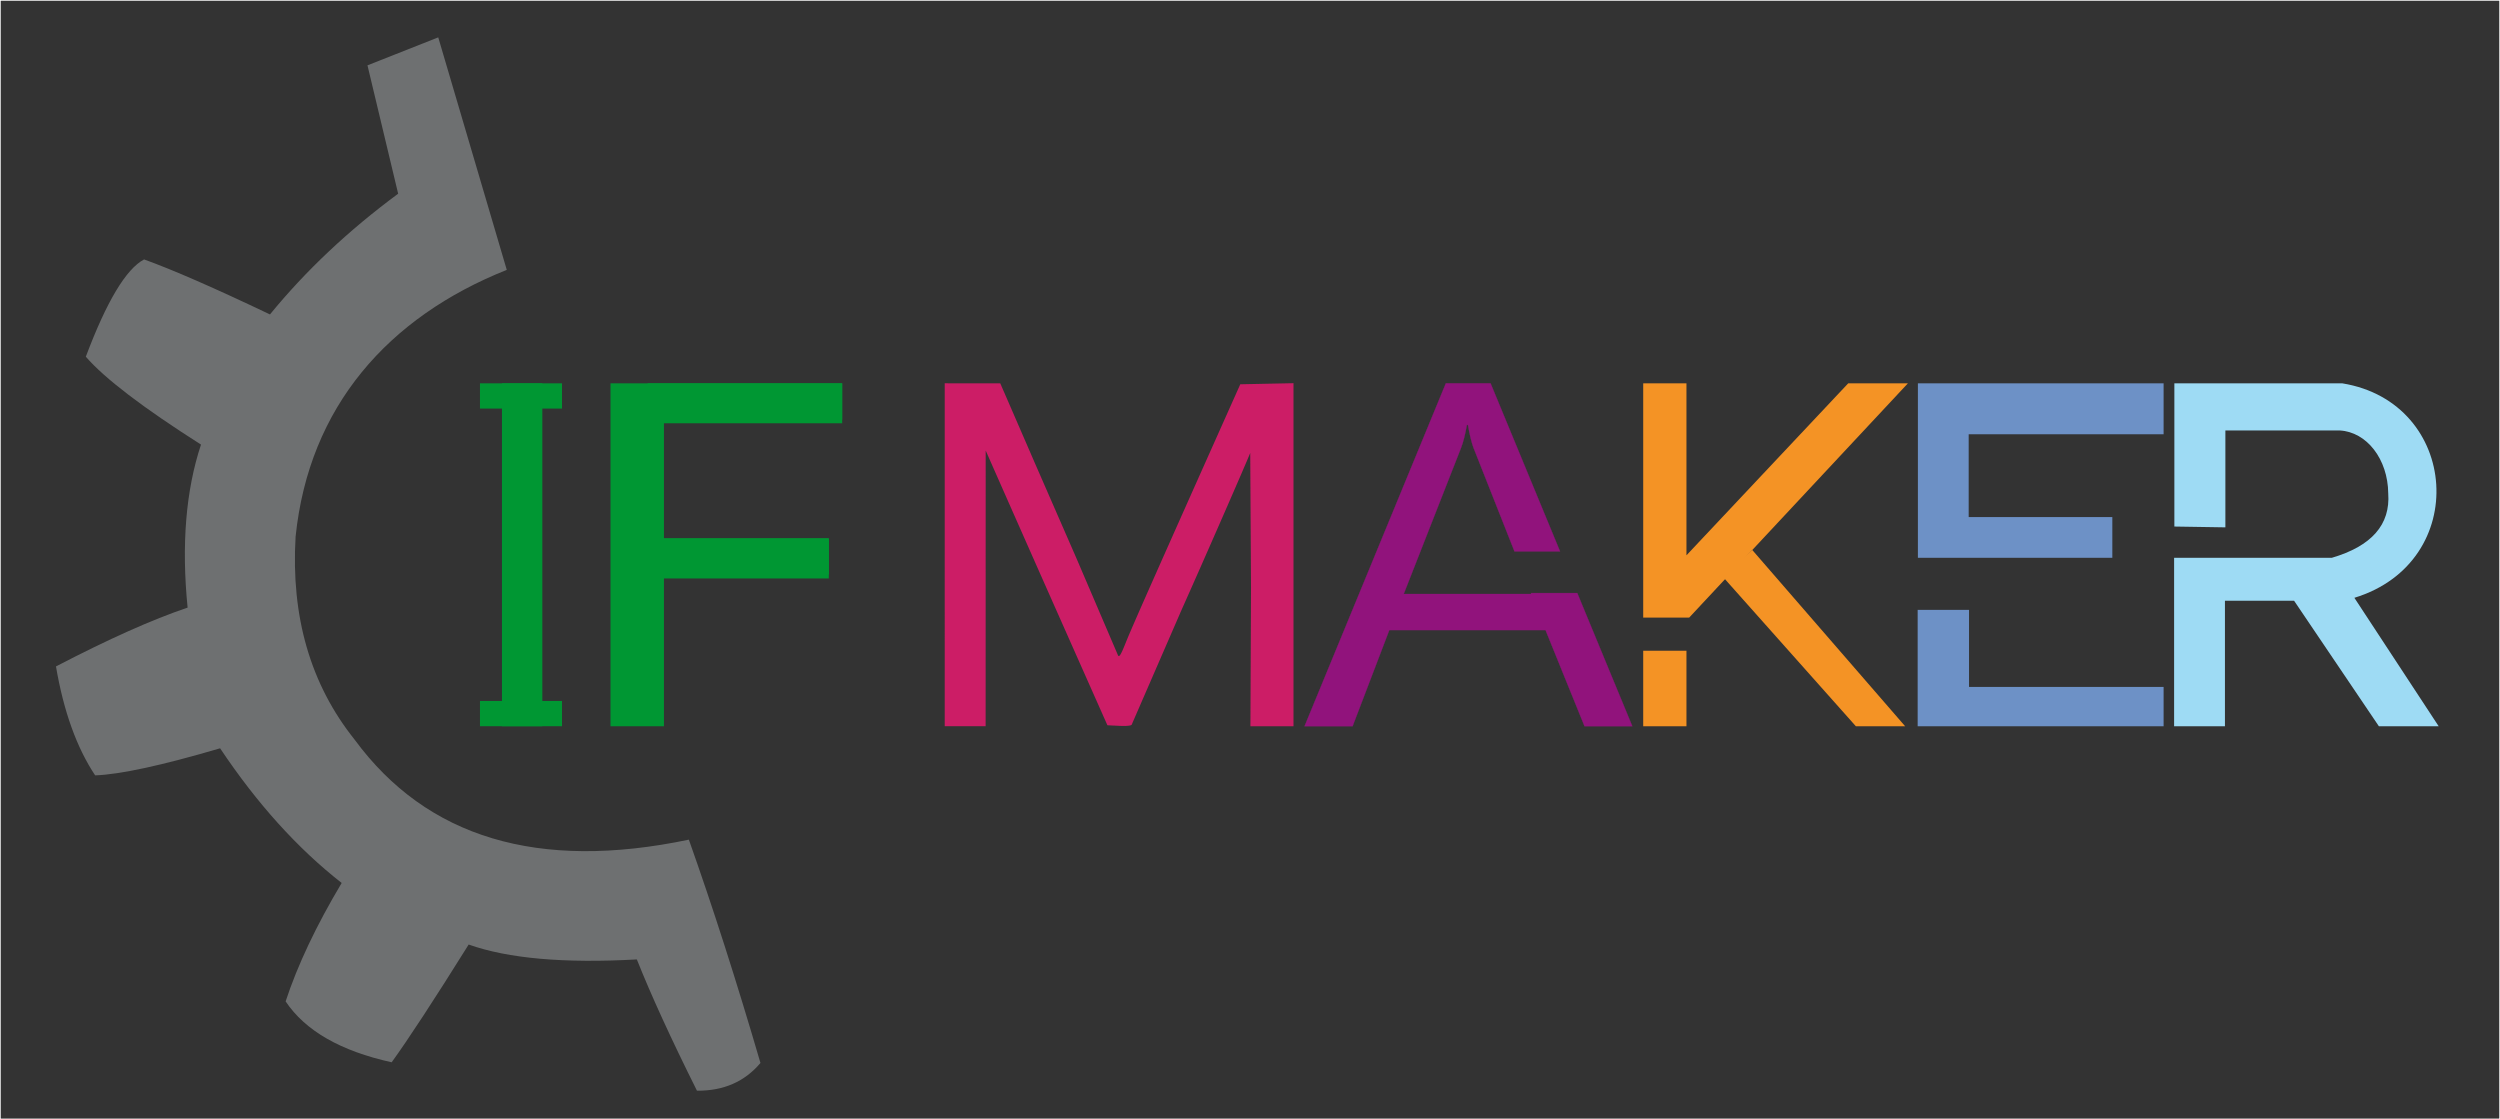 <?xml version="1.0" encoding="UTF-8" standalone="no"?>
<svg
   xmlns:dc="http://purl.org/dc/elements/1.1/"
   xmlns:cc="http://creativecommons.org/ns#"
   xmlns:rdf="http://www.w3.org/1999/02/22-rdf-syntax-ns#"
   xmlns:svg="http://www.w3.org/2000/svg"
   xmlns="http://www.w3.org/2000/svg"
   xmlns:sodipodi="http://sodipodi.sourceforge.net/DTD/sodipodi-0.dtd"
   xmlns:inkscape="http://www.inkscape.org/namespaces/inkscape"
   viewBox="0 0 749.957 335.786"
   version="1.1"
   id="svg34"
   sodipodi:docname="logo.svg"
   width="749.957"
   height="335.786"
   inkscape:version="1.0.2 (e86c870879, 2021-01-15)">
  <rect x="0" y="0" width="749.957" height="335.786" fill="#333333" stroke="none"/>
  <sodipodi:namedview
     pagecolor="#ffffff"
     bordercolor="#666666"
     borderopacity="1"
     objecttolerance="10"
     gridtolerance="10"
     guidetolerance="10"
     inkscape:pageopacity="0"
     inkscape:pageshadow="2"
     inkscape:window-width="761"
     inkscape:window-height="480"
     id="namedview36"
     showgrid="false"
     fit-margin-top="0"
     fit-margin-left="0"
     fit-margin-right="0"
     fit-margin-bottom="0"
     inkscape:zoom="0.50232441"
     inkscape:cx="381.17401"
     inkscape:cy="188.147"
     inkscape:window-x="0"
     inkscape:window-y="0"
     inkscape:window-maximized="0"
     inkscape:current-layer="svg34" />
  <defs
     id="defs2" />
  <g
     fill-rule="evenodd"
     id="g14"
     transform="translate(-39.771,-109.491)">
    <path
       fill="#6e7071"
       d="m 128.447,270.473 c 4.005,-39.033 27.825,-65.876 63.347,-80.019 l -20.558,-69.751 -21.228,8.389 9.203,38.51 c -14.883,10.989 -27.701,23.061 -38.453,36.214 -16.607,-7.916 -29.195,-13.418 -37.765,-16.503 -5.424,2.883 -11.248,12.612 -17.477,29.182 5.624,6.506 17.142,15.295 34.552,26.366 -4.553,13.75 -5.892,30.052 -4.016,48.904 -10.582,3.568 -23.744,9.448 -39.487,17.642 2.295,13.465 6.214,24.358 11.752,32.683 7.496,-0.269 19.99,-2.975 37.484,-8.122 11.076,16.579 23.234,30.045 36.471,40.398 -7.632,12.788 -13.238,24.63 -16.817,35.524 5.875,8.797 16.48,14.886 31.811,18.269 4.996,-6.901 12.696,-18.674 23.098,-35.322 11.817,4.196 28.637,5.684 50.452,4.466 4.254,10.695 10.266,23.82 18.033,39.381 7.968,0.069 14.318,-2.707 19.047,-8.322 -7.159,-24.496 -14.319,-46.826 -21.479,-66.99 -45.182,9.473 -78.614,-0.542 -100.294,-30.044 -13.204,-16.53 -19.098,-36.817 -17.675,-60.856 z"
       id="path4" />
    <g
       fill="#009733"
       id="g12">
      <path
         d="m 292.412,235.381 h -53.471 v 35.578 h 49.463 v 10.847 H 238.941 V 327.35 H 222.91 V 224.484 h 69.502 z"
         id="path6" />
      <path
         d="m 237.803,271.044 h 50.593 v 11.978 h -50.593 z m -3.755,-46.56 h 58.364 v 11.978 h -58.364 z m -43.695,0 h 12.105 v 102.861 h -12.105 z"
         id="path8" />
      <path
         d="m 183.754,224.484 h 24.611 v 7.575 h -24.611 z m 0,95.286 h 24.611 v 7.575 h -24.611 z"
         id="path10" />
    </g>
  </g>
  <g
     fill-rule="evenodd"
     id="g28"
     transform="translate(-39.771,-109.491)">
    <path
       fill="#91137c"
       stroke="#91137c"
       stroke-width="0.073"
       d="M 529.435,327.35 H 515.104 L 503.401,298.506 H 456.539 L 445.521,327.35 H 431.11 L 473.5,224.484 h 13.413 l 20.839,50.411 h -13.666 l -12.274,-31.042 c -0.553,-1.445 -1.131,-3.747 -1.684,-6.881 h -0.317 c -0.526,2.915 -1.103,5.192 -1.762,6.881 l -17.198,43.83 h 38.289 l -0.113,-0.286 h 13.891 z"
       id="path16" />
    <g
       fill="#f49325"
       id="g22">
      <path
         d="m 532.706,224.484 v 70.272 h 13.792 l 65.609,-70.272 h -17.904 l -48.523,51.59 v -51.59 z m 0,80.21 v 22.656 h 12.974 v -22.656 z"
         id="path18" />
      <path
         d="m 565.428,274.481 45.849,52.868 h -14.782 l -39.789,-44.711 z"
         id="path20" />
    </g>
    <path
       fill="#6d91c6"
       d="m 615.108,224.484 v 52.34 h 58.327 v -12.212 h -43.092 v -24.855 h 58.471 v -15.273 z m 73.706,102.314 v -11.247 h -58.37 v -23.107 h -15.408 v 34.905 h 73.78 z"
       id="path24" />
    <path
       fill="#9edbf4"
       d="m 692.044,267.444 v -42.959 h 50.365 c 35.238,5.712 38.727,53.599 3.633,64.339 l 25.285,38.526 H 753.391 L 727.96,289.707 h -20.745 v 37.643 h -15.25 v -50.522 h 47.287 c 11.978,-3.509 17.627,-9.963 16.948,-19.357 -0.112,-10.246 -6.44,-18.422 -14.575,-18.849 h -34.278 v 29.066 z"
       id="path26" />
  </g>
  <path
     fill="none"
     stroke="#ffffff"
     stroke-width="0.216"
     d="m 0.108,0.108 v 335.57 H 749.849 V 0.108 Z"
     id="path30" />
  <path
     fill="#cc1d66"
     d="m 283.4,166.42 v -51.438 l 16.659,0.017 1.97,4.522 8.557,19.72 12.253,28.057 12.497,29.182 c 0.361,0.888 0.869,0.088 2.413,-3.799 1.633,-4.109 8.839,-20.374 31.833,-71.851 l 2.481,-5.553 15.966,-0.326 v 102.908 h -12.924 l 0.178,-41.515 -0.233,-40.478 c -1.412,3.562 -14.535,33.561 -20.655,47.214 l -14.882,34.248 c 0,0.348 -1.484,0.516 -3.653,0.413 l -3.653,-0.175 -11.293,-25.427 A 24746.027,24746.027 0 0 1 302.655,150.93 l -6.966,-15.782 -0.016,82.709 h -12.275 z"
     id="path32" />
</svg>
